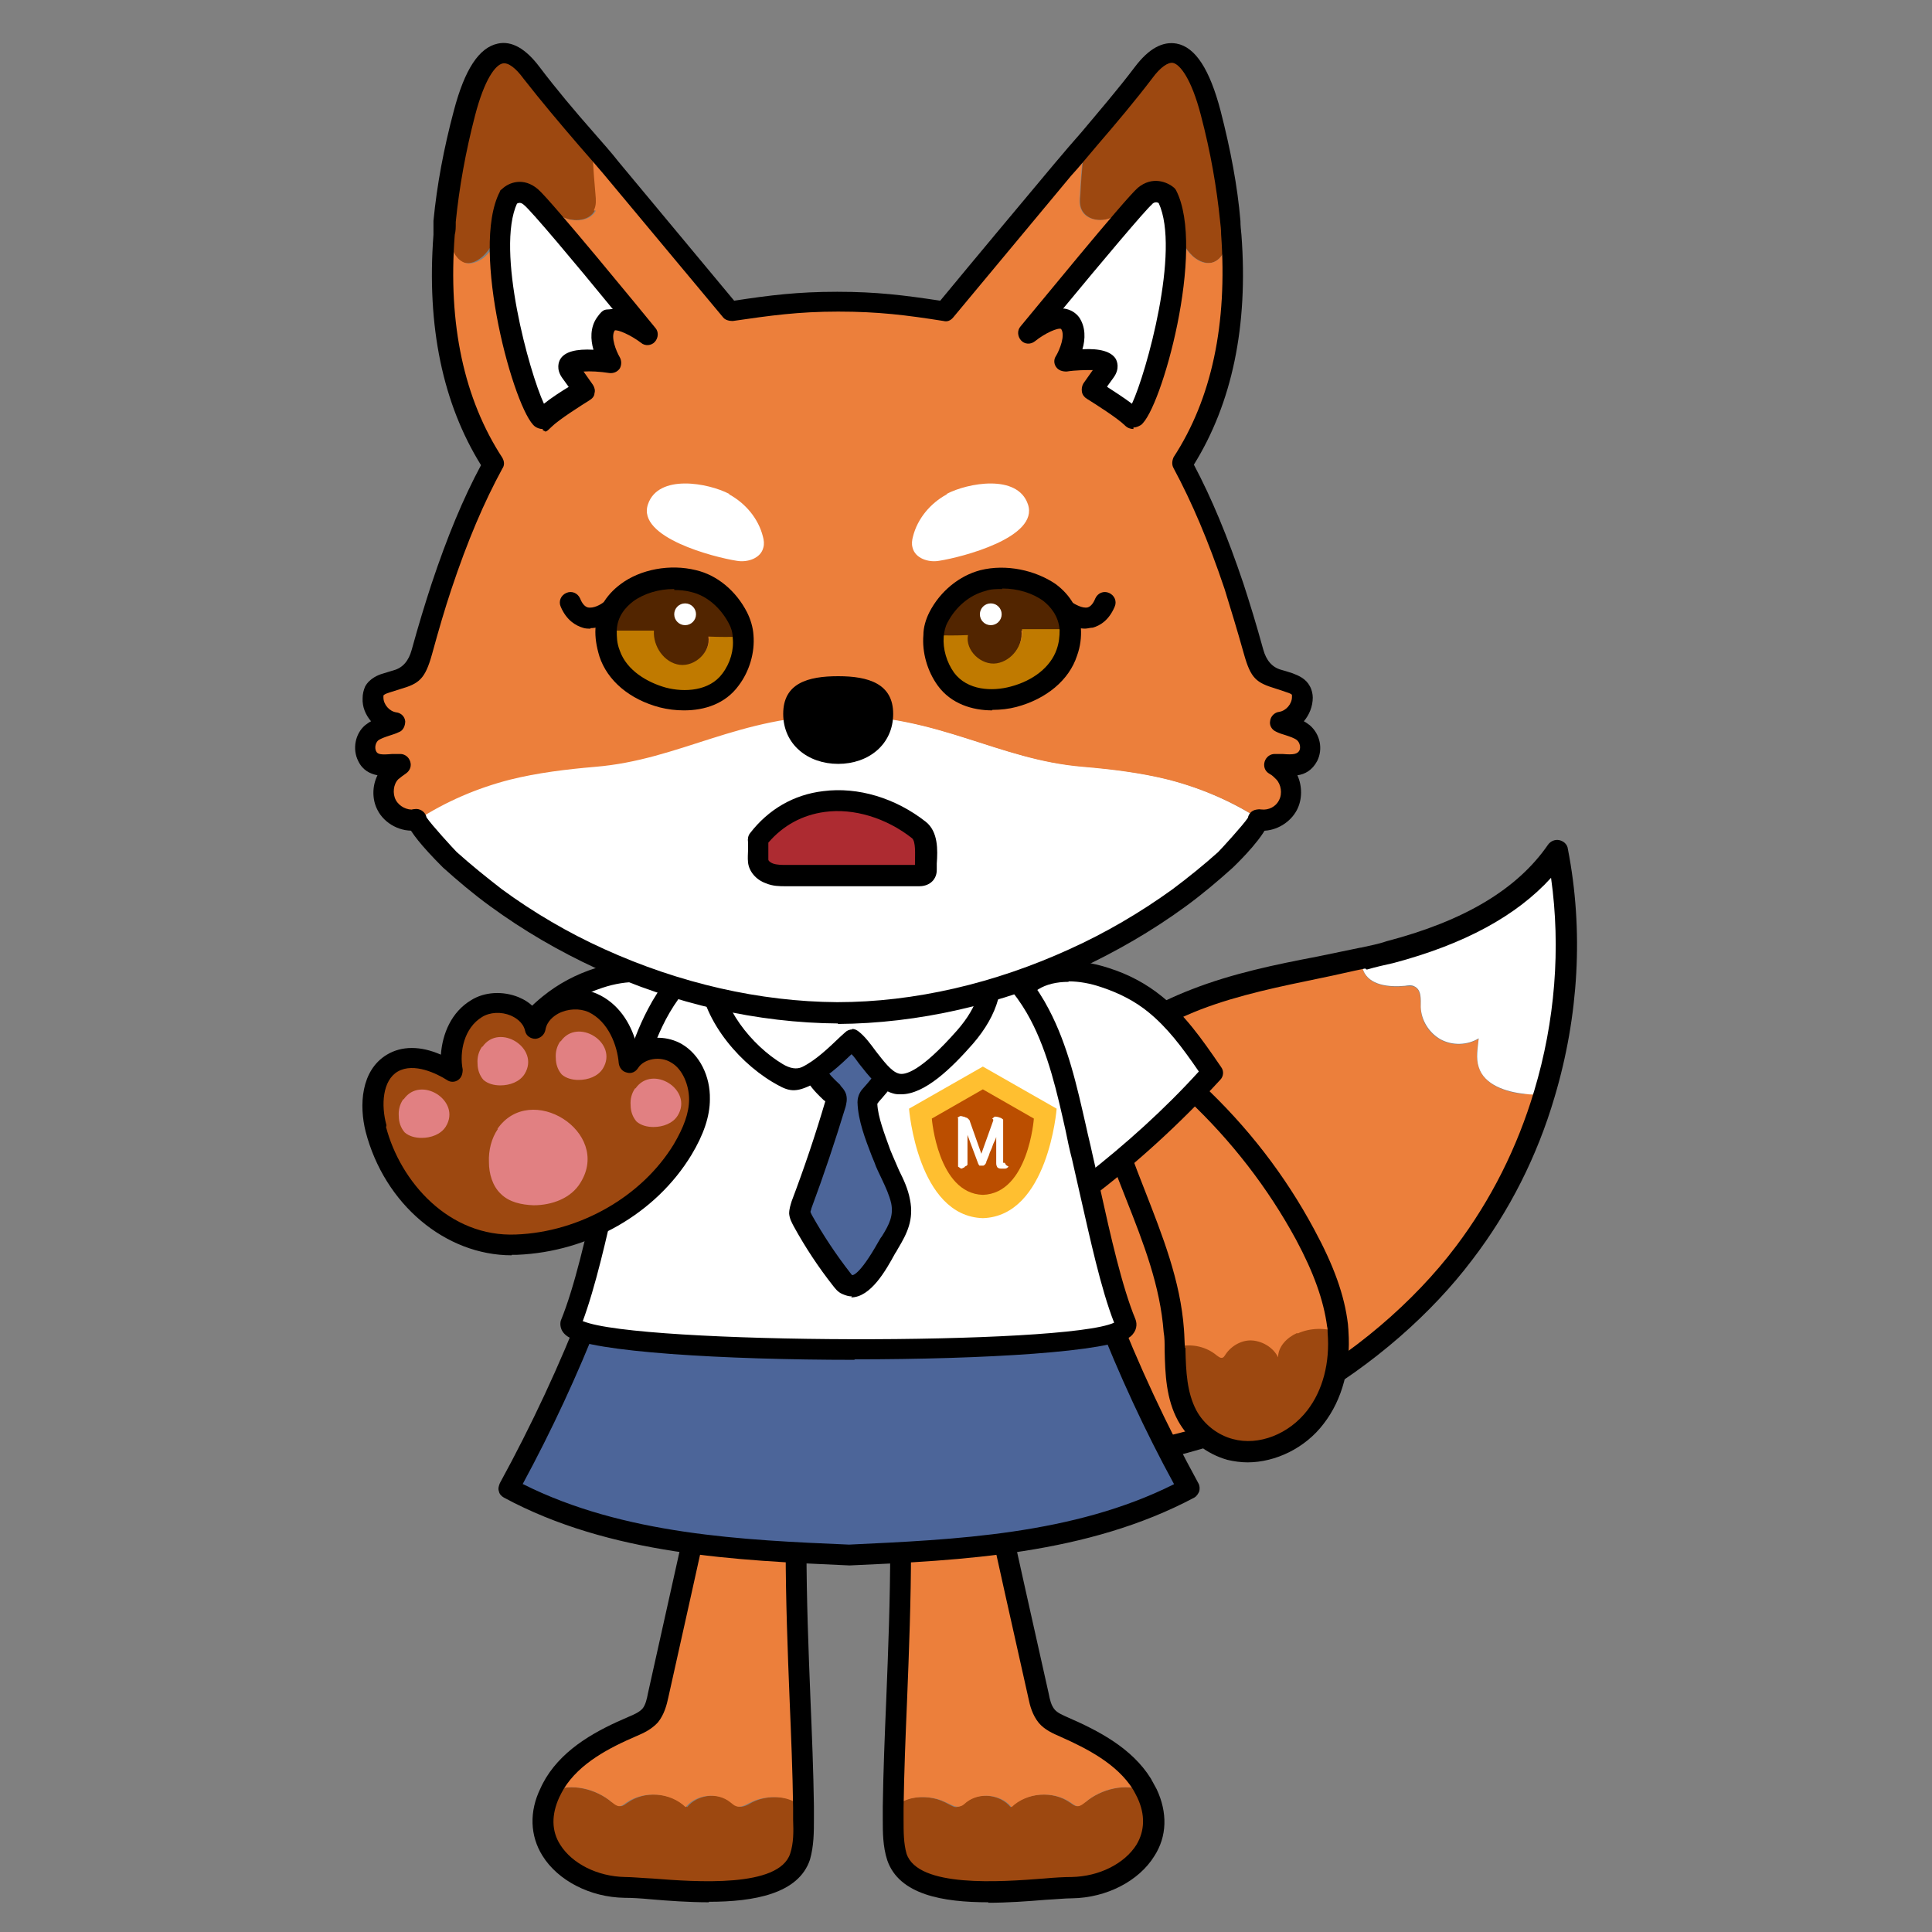 <?xml version="1.0" encoding="UTF-8"?>
<svg xmlns="http://www.w3.org/2000/svg" version="1.1" viewBox="0 0 390 390">
  <rect x="0" y="0" width="390" height="390" fill="#808080" stroke="none"/>
  <!-- Generator: Adobe Illustrator 28.7.1, SVG Export Plug-In . SVG Version: 1.2.0 Build 142)  -->
  <g>
    <g id="_레이어_1" data-name="레이어_1">
      <g>
        <g>
          <path d="M307.8,220.7c1.3.1,2.7.1,4,0-3.4,11.6-8.9,22.5-16.2,32.2-17.8,23.6-51.6,44-82.4,40.5-32.1-3.6-20.5-41.9-8.8-60.5,8.7-13.8,21.6-25.2,36.9-31.1,10.8-4.1,22.3-5.8,33.7-8.3-.1.8,0,1.8.2,2.5,1.2,3,5.2,3.4,8.4,3.1.6,0,1.4-.1,1.9.1,1.4.7,1.2,2.6,1.3,4.2,0,2.7,1.7,5.3,4,6.5,2.3,1.3,5.4,1.2,7.7-.2-.3,1.9-.7,3.9,0,5.8,1.2,3.6,5.5,5,9.2,5.4h0Z" style="fill: #ec7f3b;"/>
          <path d="M280.5,192.1c13.1-3.4,26.2-9.3,33.9-20.3,3.2,16.2,2.1,33.2-2.7,49-1.4.2-2.7.2-4,0-3.7-.4-8.1-1.8-9.2-5.4-.6-1.8-.2-3.8,0-5.8-2.3,1.4-5.3,1.5-7.7.2-2.3-1.3-3.9-3.8-4-6.5,0-1.6.2-3.5-1.3-4.2-.5-.3-1.3-.2-1.9-.1-3.2.3-7.2-.1-8.4-3.1-.3-.8-.3-1.7-.2-2.5h0c1.8-.4,3.6-.8,5.4-1.3h.2Z" style="fill: #fff;"/>
        </g>
        <path d="M220.1,295.9c-2.4,0-4.8-.1-7.1-.4-9.8-1.1-16.6-5.4-20.2-12.5-7.7-16,2.9-40.6,9.7-51.3,9.2-14.8,22.7-26.1,38.1-32,8.2-3.2,16.9-5,25.3-6.6,2.9-.6,5.8-1.2,8.7-1.8h.1c1.7-.4,3.5-.7,5.2-1.3,15.7-4.1,26.4-10.5,32.6-19.5.5-.7,1.4-1.1,2.3-.9.8.2,1.6.8,1.7,1.8,3.2,16.4,2.2,33.7-2.7,50.1-3.5,11.9-9.1,23-16.6,32.8-16.3,21.6-47.2,41.7-77.3,41.7h.1ZM275.6,195.5h0c-3,.6-5.8,1.3-8.8,1.9-8.2,1.7-16.7,3.4-24.5,6.4-14.4,5.6-27.2,16.3-35.9,30.3-7.3,11.7-15.8,33.8-9.4,47,2.9,5.8,8.4,9.2,16.6,10.1,30.5,3.5,63.5-17.3,80.3-39.6,7.1-9.4,12.4-20,15.8-31.4,4.2-14,5.4-28.8,3.4-43-7,7.7-17.5,13.4-31.8,17.2-1.8.4-3.6.8-5.3,1.3h-.2Z"/>
      </g>
      <g>
        <g>
          <path d="M219.1,363.8c3.1-2.6,8.2-4,12-2.2.2,0,.4.2.5.3,5,10.7-4.6,18.8-15.2,19-8.2.2-31.9,4.1-35.4-6.1-.8-2.4-.8-5-.7-7.6v-2.5c1.1-.8,2.3-1.4,3.6-1.7,2.2-.5,4.8-.2,6.8.8s2,1.2,3,.8.8-.5,1.2-.8c2.6-2.1,7-1.6,9.1,1,3.2-3,8.5-3.4,12-.9.5.3.9.7,1.4.7s1.1-.5,1.5-.8h.2Z" style="fill: #9d4810;"/>
          <path d="M230.6,360c.4.6.7,1.3,1,1.9-.1-.1-.3-.2-.5-.3-3.8-1.8-8.9-.5-12,2.2-.5.4-1,.8-1.5.8s-1-.4-1.4-.7c-3.6-2.5-8.9-2.1-12,.9-2.1-2.6-6.4-3.1-9.1-1-.4.3-.7.7-1.2.8-1,.4-2-.4-3-.8-2-1-4.6-1.3-6.8-.8-1.3.3-2.5.9-3.6,1.7.4-17.4,1.5-34.8,1.5-52.1s-1.2-13.2,2.4-17c3.1-3.2,10.9-1.6,15,0,3.5,15.6,6.9,31.1,10.4,46.6.3,1.4.7,3,1.6,4.1,1,1.1,2.3,1.7,3.6,2.2,6,2.6,12.1,5.9,15.6,11.4h0Z" style="fill: #ec7f3b;"/>
        </g>
        <path d="M199.5,384c-9.1,0-18-1.5-20.4-8.5-.9-2.8-.9-5.6-.9-8.3v-2.5c.1-7.2.4-14.4.7-21.6.4-10,.8-20.3.8-30.4s0-1.9,0-3c-.2-5.2-.5-11.7,3-15.5,4-4.2,12.8-2.3,17.3-.5l1.1.4.2,1.1c1.9,8.6,3.8,17.1,5.7,25.7l4.7,21c.2,1.1.5,2.4,1.2,3.2.6.7,1.6,1.1,2.7,1.6,6.2,2.7,12.9,6.2,16.7,12.3.4.7.8,1.5,1.2,2.2,2.2,4.7,2.1,9.5-.5,13.5-3.1,5-9.6,8.4-16.6,8.5-1.4,0-3.2.2-5.3.3-3.6.3-7.7.6-11.7.6h.1ZM190.1,295.9c-1.9,0-3.5.4-4.3,1.2-2.3,2.5-2.1,8.2-1.9,12.4v3.2c0,10.2-.4,20.6-.8,30.6-.3,7.2-.6,14.4-.7,21.6h0v2.4c0,2.5,0,4.8.6,6.9,2.3,6.9,18.9,5.7,27.8,5,2.2-.2,4.1-.3,5.5-.3,5.6-.1,10.7-2.7,13.1-6.5,1.7-2.8,1.8-6.1.2-9.5-.3-.6-.6-1.2-.9-1.7-3.2-5.1-9.2-8.2-14.6-10.6-1.6-.7-3.2-1.4-4.4-2.8-1.3-1.6-1.8-3.5-2.1-5l-4.7-21c-1.8-8.2-3.6-16.3-5.5-24.5-2.4-.8-5.2-1.3-7.4-1.3h0Z"/>
      </g>
      <g>
        <g>
          <path d="M123.5,363.8c-3.1-2.6-8.2-4-12-2.2-.2,0-.4.2-.5.3-5,10.7,4.6,18.8,15.2,19,8.2.2,31.9,4.1,35.4-6.1.8-2.4.8-5,.7-7.6v-2.5c-1.1-.8-2.3-1.4-3.6-1.7-2.2-.5-4.8-.2-6.8.8-.9.5-2,1.2-3,.8s-.8-.5-1.2-.8c-2.6-2.1-6.9-1.6-9,1-3.2-3-8.5-3.4-12-.9-.5.3-.9.7-1.4.7s-1.1-.5-1.5-.8h-.3Z" style="fill: #9d4810;"/>
          <path d="M112,360c-.4.6-.7,1.3-1,1.9,0-.1.3-.2.5-.3,3.8-1.8,8.9-.5,12,2.2.5.4,1,.8,1.5.8s1-.4,1.4-.7c3.6-2.5,8.9-2.1,12,.9,2.1-2.6,6.4-3.1,9-1,.4.3.8.7,1.2.8,1,.4,2.1-.4,3-.8,2-1,4.6-1.3,6.8-.8,1.3.3,2.5.9,3.6,1.7-.4-17.4-1.5-34.8-1.5-52.1s1.2-13.2-2.4-17c-3.1-3.2-10.9-1.6-15,0-3.5,15.6-6.9,31.1-10.4,46.6-.3,1.4-.7,3-1.6,4.1-1,1.1-2.3,1.7-3.6,2.2-6,2.6-12.1,5.9-15.6,11.4h0Z" style="fill: #ec7f3b;"/>
        </g>
        <path d="M143.1,384c-4.1,0-8.2-.3-11.7-.6-2.1-.2-3.9-.3-5.3-.3-7-.1-13.5-3.5-16.6-8.5-2.5-4-2.7-8.9-.4-13.6.3-.7.7-1.4,1.1-2.1,3.8-6.2,10.5-9.7,16.6-12.3,1.2-.5,2.3-1,2.9-1.7.6-.7.9-2,1.1-3.1l4.7-21.1c1.9-8.5,3.8-17,5.7-25.6l.2-1.1,1.1-.4c4.6-1.8,13.4-3.7,17.3.5,3.5,3.8,3.2,10.3,3,15.5v3c0,10.1.4,20.4.8,30.4.3,7.2.6,14.4.7,21.6v2.5c0,2.7,0,5.5-.8,8.3-2.3,6.9-11.3,8.5-20.4,8.5h0ZM145,297.2c-1.8,8.2-3.6,16.3-5.4,24.4l-4.7,21.1c-.3,1.4-.8,3.4-2.1,5-1.3,1.4-2.8,2.1-4.2,2.7-5.6,2.4-11.6,5.5-14.8,10.7-.3.5-.6,1.1-.9,1.7-1.6,3.5-1.6,6.8.2,9.6,2.4,3.8,7.5,6.4,13.1,6.5,1.4,0,3.3.2,5.5.3,8.9.7,25.5,1.9,27.8-5,.7-2.1.7-4.4.6-6.9v-2.4h0c-.1-7.3-.4-14.5-.7-21.6-.4-10-.8-20.4-.8-30.6s0-2,0-3.2c.2-4.2.4-10-1.9-12.4-1.7-1.8-7.2-1.4-11.7.1h0Z"/>
      </g>
      <g>
        <path d="M222.9,263.9c4.8,12.5,10.5,24.8,17,36.6-20.7,11.1-45.1,12.4-68.6,13.4-23.5-1.1-47.9-2.3-68.6-13.4,6.5-11.8,12.2-24,17-36.6h103.2Z" style="fill: #4c6599;"/>
        <path d="M171.4,316c-22.7-1-48.2-2.1-69.7-13.7-.5-.3-.9-.7-1-1.3-.2-.5,0-1.1.2-1.6,6.4-11.7,12.1-23.9,16.9-36.3.3-.8,1.1-1.4,2-1.4h103.2c.9,0,1.7.5,2,1.4,4.8,12.4,10.5,24.6,16.9,36.3.3.5.3,1.1.2,1.6-.2.5-.5,1-1,1.3-21.6,11.5-47,12.7-69.5,13.7h-.2ZM105.6,299.6c20.3,10.2,44.5,11.3,65.8,12.2,21.2-1,45.3-2,65.6-12.2-5.9-10.8-11.1-22.1-15.6-33.6h-100.3c-4.5,11.5-9.7,22.7-15.6,33.6h.1Z"/>
      </g>
      <g>
        <g>
          <g>
            <path d="M245.6,273.8c-2.1-1.7-4.9-2.4-7.5-1.8-.3,0-.6.1-.9.3,0-1.2,0-2.5-.2-3.7-1.1-15.2-9.4-28.9-13.5-43.6-1.6-5.8,1.5-9.3,7.4-9.8,4.5-.4,7.2,2.2,10.3,5.1,8.9,8.3,16.4,18.1,22.2,28.8,3.1,5.7,5.7,11.8,6.5,18.3,0,.5.1,1,.1,1.4-2.7-1-5.7-.9-8.3.3-2,.9-3.8,2.7-3.8,4.9-1-1.9-3-3.3-5.1-3.4s-4.3,1-5.5,2.8c-.2.3-.4.7-.8.7s-.7-.2-1-.5v.2Z" style="fill: #ec7f3b;"/>
            <path d="M261.9,269.2c2.6-1.2,5.6-1.2,8.3-.3.5,6.1-.8,12.4-4.5,17.1-3.9,5.2-11,8.2-17.3,6.5-3.7-1-6.9-3.6-8.7-6.9-2.2-4-2.3-8.8-2.5-13.5.3-.1.6-.2.9-.3,2.6-.6,5.5.1,7.5,1.8.3.2.6.5,1,.5s.6-.4.8-.7c1.2-1.8,3.4-3,5.5-2.8s4.2,1.5,5.1,3.4c0-2.2,1.8-4,3.8-4.9h.1Z" style="fill: #9d4810;"/>
          </g>
          <path d="M251.9,295.2c-1.4,0-2.8-.2-4.1-.5-4.3-1.2-7.9-4.1-10-7.9-2.4-4.4-2.6-9.4-2.7-14.2v-.2c0-1.2,0-2.4-.2-3.5-.7-9.3-4-17.8-7.6-26.9-2.1-5.3-4.2-10.7-5.8-16.3-1.1-4.2,0-6.9,1-8.5,1.6-2.3,4.5-3.7,8.3-4,5.4-.5,8.7,2.6,11.8,5.6,9.2,8.6,16.8,18.4,22.7,29.4,3.9,7.2,6.1,13.2,6.8,19.1,0,.4.1.9.1,1.4.5,7.2-1.2,13.8-5,18.7-3.7,4.9-9.7,7.8-15.4,7.8h.1ZM239.3,272.2v.2c.1,4.5.3,8.7,2.2,12.3,1.5,2.8,4.3,5,7.4,5.8,5.2,1.4,11.3-1,15-5.8,3.1-4,4.6-9.6,4.1-15.7,0-.5,0-.9-.1-1.2-.7-5.3-2.7-10.9-6.3-17.6-5.7-10.5-13.1-20-21.8-28.2-3-2.9-5.2-4.9-8.7-4.6-1.7.1-4,.6-5.2,2.2-.8,1.2-1,2.8-.4,4.9,1.5,5.3,3.6,10.7,5.6,15.8,3.5,9,7.2,18.2,7.9,28.1.1,1.2.1,2.5.2,3.7h-2.1,2.2Z"/>
        </g>
        <g>
          <path d="M233.1,202.7c4.5,3.6,7.8,8.3,11.6,13.8-7.9,8.6-16.6,16.6-25.9,23.6-4-3.7-2.8-2.9-5.9-7.4-5.4-7.8-10.5-16.7-9.4-26.1,1.2-10.7,10.9-12.2,19.6-9.3,4,1.3,7.3,3.1,10,5.4h0Z" style="fill: #fff;"/>
          <path d="M218.8,242.3c-.5,0-1-.2-1.4-.6-2.9-2.6-3.3-3.2-4.4-4.9-.4-.6-.9-1.5-1.8-2.8-5.8-8.4-11-17.5-9.8-27.5.5-4.6,2.6-8.2,5.9-10.3,4.1-2.6,10.1-2.9,16.5-.8,4.1,1.3,7.6,3.2,10.7,5.7h0c4.6,3.7,7.9,8.3,12,14.3.6.8.5,1.9-.2,2.6-8,8.7-16.8,16.8-26.2,23.9-.4.3-.8.4-1.3.4h0ZM215.7,198.2c-2.4,0-4.5.5-6.1,1.5-2.2,1.4-3.6,3.8-4,7.2-1,8.6,3.8,17,9.1,24.7,1,1.4,1.5,2.3,2,3,.7,1.1.9,1.5,2.3,2.8,8.2-6.4,16-13.4,23-21.1-3.5-5.1-6.4-8.9-10.2-12-2.7-2.2-5.8-3.8-9.4-5-2.3-.8-4.6-1.2-6.7-1.2h0Z"/>
        </g>
      </g>
      <g>
        <path d="M111,202.7c-4.5,3.6-7.8,8.3-11.6,13.8,7.9,8.6,16.6,16.6,25.9,23.6,4-3.7,2.8-2.9,5.9-7.4,5.4-7.8,10.5-16.7,9.4-26.1-1.2-10.7-10.9-12.2-19.6-9.3-4,1.3-7.3,3.1-10,5.4Z" style="fill: #fff;"/>
        <path d="M125.2,242.3c-.4,0-.9-.1-1.3-.4-9.4-7.1-18.2-15.2-26.1-23.9-.7-.7-.7-1.8-.2-2.6,4.1-6,7.4-10.6,12-14.3h0c3.1-2.5,6.6-4.4,10.7-5.7,6.3-2.1,12.3-1.8,16.5.8,3.3,2.1,5.3,5.7,5.9,10.3,1.2,10-4,19.2-9.8,27.5-.9,1.3-1.4,2.2-1.8,2.8-1.1,1.7-1.5,2.3-4.4,4.9-.4.4-.9.6-1.4.6h0ZM102.1,216.4c7.1,7.6,14.8,14.7,23,21.1,1.4-1.3,1.6-1.7,2.3-2.8.4-.7,1-1.6,2-3,5.3-7.7,10.1-16,9.1-24.7-.4-3.3-1.7-5.8-4-7.2-3-1.9-7.8-2.1-12.9-.4-3.6,1.2-6.6,2.8-9.4,5h0c-3.8,3.1-6.7,7-10.2,12h0Z"/>
      </g>
      <g>
        <g>
          <path d="M218.5,233.4c-2.3-9.7-4-19.8-8.6-28.7-4.7-8.9-13.2-16.5-23.2-16.8-4.2-.1-11.2,2-15.4,1.7-4.2.2-11.2-1.9-15.4-1.7-10,.3-18.6,7.9-23.2,16.8-4.7,8.9-6.3,18.9-8.6,28.7-2.2,9.3-5.2,24.9-8.8,33.7-1.9,6.3,115.1,7.5,112,0-3.6-8.9-6.6-24.4-8.8-33.7h0Z" style="fill: #fff;"/>
          <path d="M172.5,274.5c-26.4,0-53.2-1.6-57.9-4.7-1.8-1.2-1.5-2.8-1.4-3.2,2.8-6.8,5.2-17.5,7.1-26.1.6-2.8,1.2-5.3,1.7-7.6.5-1.9.9-3.8,1.3-5.7,1.8-7.9,3.6-16.1,7.5-23.5,4.4-8.5,13.3-17.6,25-17.9,2.2,0,4.9.4,7.8.9,2.8.5,5.6,1,7.5.9,2.2.1,5-.4,7.8-.9,2.9-.5,5.6-1,7.8-.9,11.7.3,20.6,9.4,25,17.9,3.9,7.4,5.7,15.6,7.5,23.5.4,1.9.9,3.8,1.3,5.7.5,2.2,1.1,4.8,1.7,7.6,1.9,8.6,4.3,19.3,7,25.8.4,1,.3,2.4-1,3.5-3.8,3.1-29.6,4.6-55.8,4.6h.1ZM117.7,266.7c11.3,4.7,97.3,4.9,107.2.3-2.7-6.9-4.9-17.2-6.8-25.5-.6-2.7-1.2-5.3-1.7-7.5h0c-.5-1.9-.9-3.8-1.3-5.8-1.7-7.6-3.5-15.6-7.1-22.4-3.9-7.4-11.5-15.4-21.4-15.6-1.8,0-4.4.4-7,.8-3,.5-6.1,1-8.5.9-2.2.1-5.3-.4-8.3-.9-2.5-.4-5.1-.9-7-.8-9.9.2-17.5,8.2-21.4,15.6-3.6,6.9-5.4,14.8-7.1,22.5-.4,1.9-.9,3.8-1.3,5.7-.5,2.2-1.1,4.8-1.7,7.5-1.8,8.2-4.1,18.3-6.7,25.3h0ZM225.3,268h0Z"/>
        </g>
        <g>
          <path d="M168,220.5c.3.3.6.6.7,1,.1.4,0,.9-.1,1.3-2,6.9-4.3,13.6-6.9,20.3-.2.5-.4,1-.4,1.6s.3,1.1.6,1.6c2.3,4.1,5,8.1,7.9,11.9.3.4.6.8,1.1,1,3.5,1.8,7.4-6.5,8.7-8.7,1.6-2.7,2.8-5,2.1-8.2-.6-3-2.4-5.7-3.5-8.6-1.3-3.5-3.1-7.7-3.2-11.4,0-.6.4-1.1.8-1.6,1.3-1.6,2.7-3.1,3.7-5,1-1.8,1.4-4,.7-6-1.7-4.8-8.5-4.8-11.7-1.7-1.3,1.3-2.6,3.2-3.7,4.7-2.1,2.9.9,5.5,3.1,7.6v.2Z" style="fill: #4c6599;"/>
          <path d="M172,261.7c-.7,0-1.3-.2-2-.5-.9-.4-1.4-1.1-1.8-1.6-3-3.8-5.7-7.9-8-12.1-.3-.6-.8-1.4-.9-2.5,0-1,.3-1.8.5-2.5,2.5-6.6,4.8-13.4,6.8-20.2h0l-.3-.2c-2.3-2.2-6.1-5.8-3.1-10.1l.5-.8c1-1.4,2.1-3.1,3.4-4.3,2.4-2.3,6.2-3.3,9.4-2.5,2.8.6,4.8,2.4,5.8,5,.8,2.3.5,5-.9,7.7-.9,1.7-2.1,3.1-3.3,4.5l-.7.8c-.2.3-.3.4-.3.4.1,2.7,1.5,6.2,2.6,9.3l.5,1.2c.4,1,.9,2,1.3,3,.9,1.8,1.8,3.7,2.2,5.9.8,4-.6,6.8-2.4,9.8-.2.3-.3.6-.6,1-1.8,3.3-4.9,8.9-8.9,8.9l.2-.2ZM169.5,219c.4.4,1,1,1.3,1.9.3,1.1,0,2-.1,2.5-2.1,6.9-4.4,13.8-6.9,20.5,0,.2-.2.6-.2.7s.2.5.3.7c2.3,4.1,4.9,8,7.7,11.6.1.1.3.4.4.5,0,0,1.3.4,5.3-6.7.3-.5.5-.9.7-1.1,1.5-2.4,2.4-4.2,1.9-6.7-.4-1.7-1.1-3.2-1.9-4.9-.5-1.1-1.1-2.2-1.5-3.4l-.5-1.2c-1.3-3.4-2.8-7.2-2.9-10.9,0-1.5.8-2.5,1.3-3l.7-.8c1.1-1.3,2.1-2.5,2.8-3.8.8-1.5,1-3.1.6-4.3-.5-1.5-1.8-2.1-2.7-2.3-1.9-.5-4.2.2-5.5,1.5s-2,2.4-2.9,3.7l-.5.8c-.7,1-.2,2,2.6,4.6l.3.3-1.5,1.5,1.5-1.5-.3-.2ZM166.8,222.3h0Z"/>
        </g>
        <g>
          <path d="M143.3,195.7c0,8.2,7.1,16.8,13.6,20.7,2.7,1.6,3.2,2,5.9.7,3.4-1.6,6.7-5,9.2-7.4,2.7,2.2,5.4,7.9,8.8,8.9,4.6,1.3,11.3-6.4,14-9.4,3.9-4.4,6.5-9.9,4.5-15.8-4.1-12-17.5-16.7-29.2-16.1-8.3.4-19.3,3.8-24.3,10.9-1.7,2.4-2.5,4.9-2.5,7.5h0Z" style="fill: #fff;"/>
          <path d="M181.9,220.9c-.6,0-1.1,0-1.7-.2-2.8-.8-4.9-3.6-6.8-6-.5-.7-1-1.4-1.5-1.9-2.4,2.3-5.2,4.9-8.3,6.3-3.5,1.7-4.8,1-7.7-.7-7.5-4.5-14.9-13.7-14.8-22.7h0c0-3.2,1-6.1,2.9-8.7,5.5-7.5,17-11.3,26-11.7,12.4-.6,26.9,4.6,31.3,17.6,1.9,5.8.2,11.9-4.9,17.8-4.3,4.9-9.7,10.2-14.5,10.2h0ZM172,207.7c.5,0,.9.2,1.3.5,1.3,1,2.4,2.5,3.5,4,1.5,1.9,3.1,4.1,4.6,4.5,1.2.4,4.4-.3,11.8-8.7,4.2-4.8,5.6-9.4,4.1-13.7-3.7-10.9-16.3-15.2-27.1-14.7-7.7.4-18.1,3.6-22.7,10-1.4,1.9-2.1,4-2.1,6.3h0c0,7.3,6.4,15.2,12.6,18.9,1.5.9,2.8,1.1,3.9.6,2.7-1.3,5.4-3.9,7.7-6.1l1-.9c.4-.4.9-.6,1.5-.6h-.1Z"/>
        </g>
        <g>
          <path d="M198.4,245.9c13.2-.4,14.9-22.1,14.9-22.1l-14.9-8.5-14.9,8.5s1.7,21.7,14.9,22.1Z" style="fill: #ffbf30;"/>
          <path d="M198.4,241.2c9.2-.3,10.3-15.4,10.3-15.4l-10.3-5.9-10.3,5.9s1.2,15.1,10.3,15.4Z" style="fill: #bb4e00;"/>
          <path d="M203.6,235.5c-.3.3-.5.4-.7.4h-.9c-.4,0-.6-.2-.7-.3-.1-.2-.2-.4-.2-.8v-5.3c-.1.4-.3.8-.5,1.2s-.3.9-.5,1.3c-.2.4-.4.9-.5,1.3-.2.4-.3.8-.5,1.2,0,.1,0,.2-.1.3,0,.1-.1.2-.2.3,0,0-.2.2-.3.2h-.8s-.1-.2-.2-.3l-2.2-5.9v6c0,.1-.2.2-.3.3-.2,0-.3.2-.4.3-.2,0-.3.2-.6.2l-.6-.4v-9.7s0-.1-.1-.2l.5-.3c.2,0,.4,0,.6.1.2,0,.4.1.6.2.2,0,.4.2.5.3s.3.3.3.5l2.3,6.5,2.4-6.7h0v-.2q0,0-.2-.2l.5-.4c.6,0,1,.2,1.3.3.3.2.4.3.4.3v8.7s.2.1.3,0l.3.5.5.3Z" style="fill: #fff;"/>
        </g>
      </g>
      <g>
        <g>
          <path d="M254.3,165.4h-.1c.7.1-6.2,7.6-6.7,8.1-3,2.7-6.1,5.3-9.3,7.7-6.6,4.9-13.7,9-21.2,12.4-14.9,6.8-31.3,10.8-47.8,10.9-16.5-.1-32.9-4.1-47.9-10.9-7.4-3.4-14.5-7.5-21.1-12.4-3.2-2.4-6.4-4.9-9.4-7.7-.5-.5-7.4-8-6.7-8.1h0c5.7-3.7,12-6.4,18.6-8.1,5.6-1.4,11.4-2.1,17.2-2.6,17.2-1.4,29-10.4,49.3-10.4s32.1,9,49.3,10.4c5.8.5,11.5,1.2,17.2,2.6,6.6,1.7,12.9,4.4,18.6,8.1h0Z" style="fill: #fff;"/>
          <path d="M247.6,47.4c0,.8,0,1.5-.1,2.3-.4,1.7-1.7,3.3-3.4,3.4-1.2,0-2.4-.6-3.3-1.4-1.6-1.5-2.7-3.6-3.1-5.8-1.2,1.2-2.5,2.4-4.2,3s-3.7,0-4.6-1.3c-1.1-1.7-.2-4-.7-6-1.5,1.2-3,2.4-4.9,2.7-1.9.4-4-.2-4.9-1.9-.5-1-.4-2.1-.3-3.2.1-2.3.3-4.6.5-6.9l-1.3-1.1c4.6-5.4,9.3-10.8,13.6-16.5,7.2-9.6,11.5.4,13.6,8.1,1.9,7.2,3.3,14.5,4,21.8,0,.9.1,1.8.2,2.7h-1.1Z" style="fill: #9d4810;"/>
          <path d="M115,44.3c-1.8-.4-3.4-1.6-4.9-2.7-.5,2,.4,4.2-.7,6-.9,1.4-3,1.8-4.6,1.3s-3-1.8-4.2-3c-.4,2.2-1.5,4.3-3.1,5.8-.9.8-2,1.5-3.3,1.4-1.7,0-3.1-1.7-3.4-3.4,0-.7-.2-1.5,0-2.3h-1c0-1,0-1.9.2-2.8.7-7.4,2.1-14.6,4-21.8,2-7.8,6.3-17.7,13.6-8.1,4.3,5.7,9,11.1,13.6,16.5l-1.3,1.1c0,2.3.3,4.6.5,6.9,0,1.1,0,2.3-.3,3.2-.8,1.7-3,2.3-4.9,1.9h-.2Z" style="fill: #9d4810;"/>
          <path d="M119.9,42.4c.5-1,.4-2.1.3-3.2-.2-2.3-.4-4.6-.5-6.9l1.3-1.1c1,1.1,1.9,2.2,2.8,3.3,7.9,9.5,15.8,19,23.7,28.5,8-1.2,13.6-2,21.6-2s13.6.8,21.6,2c7.9-9.5,15.8-19,23.7-28.5.9-1.1,1.8-2.2,2.8-3.3l1.3,1.1c-.2,2.3-.4,4.6-.5,6.9-.1,1.1-.2,2.3.3,3.2.8,1.7,3,2.3,4.9,1.9,1.8-.4,3.4-1.6,4.9-2.7.5,2-.4,4.2.7,6,.9,1.4,3,1.8,4.6,1.3s3-1.8,4.2-3c.4,2.2,1.5,4.3,3.1,5.8.9.8,2.1,1.5,3.3,1.4,1.8,0,3.1-1.7,3.4-3.4.2-.8.2-1.5.1-2.3h1c1.2,15.9-1,32.6-9.9,46.2,4.3,7.9,7.6,16.3,10.5,24.8,1.4,4.3,2.7,8.7,4,13.2,1.5,5.4,2.3,4.5,7.3,6.3.9.3,1.8.8,2.3,1.6.2.4.3.9.4,1.4,0,2.5-2.1,4.8-4.5,5.1,1.5.6,3.4.9,4.8,2,1.3,1.1,1.7,3.1,1,4.6-1.3,2.6-4.5,1.8-6.9,1.8.7.5,1.3.9,1.8,1.4,1.7,1.7,2.1,4.5,1,6.7-1.1,2.1-3.5,3.4-5.8,3h0c-5.7-3.7-12-6.4-18.6-8.1-5.6-1.4-11.4-2.1-17.2-2.6-17.2-1.4-29.1-10.4-49.3-10.4s-32.1,9-49.3,10.4c-5.8.5-11.6,1.2-17.2,2.6-6.6,1.7-12.9,4.4-18.6,8.1h0c-2.3.4-4.8-1-5.8-3-1.1-2.1-.7-4.9.9-6.7.6-.6,1.2-1,1.9-1.4-2.4,0-5.5.8-6.9-1.8-.8-1.5-.4-3.6,1-4.6,1.3-1.1,3.2-1.3,4.8-2-2.4-.3-4.5-2.5-4.5-5.1s0-1,.3-1.4c.5-.8,1.4-1.3,2.3-1.6,5-1.7,5.7-.9,7.3-6.3,1.2-4.4,2.5-8.8,4-13.2,2.9-8.5,6.1-16.9,10.5-24.8-8.9-13.6-11.1-30.3-9.9-46.2h1c0,.8,0,1.6,0,2.4.4,1.7,1.7,3.3,3.4,3.4,1.2,0,2.4-.6,3.3-1.4,1.7-1.5,2.8-3.6,3.1-5.8,1.2,1.2,2.6,2.4,4.2,3s3.7,0,4.6-1.3c1.1-1.7.2-4,.7-6,1.5,1.2,3,2.4,4.9,2.7s4-.2,4.9-1.9h-.4Z" style="fill: #ec7f3b;"/>
        </g>
        <g>
          <path d="M169.2,206.6c-16.2-.1-33.1-3.9-48.8-11.1-7.6-3.5-14.8-7.7-21.5-12.6-3.3-2.4-6.5-5.1-9.5-7.8-4.6-4.6-6.4-7.1-7.1-8.6-.2-.3-.4-.7-.4-1.1,0-1.2.9-2.1,2.1-2.1h0c1,0,1.9.7,2.1,1.7,1,1.5,5.4,6.3,6.1,7,2.9,2.6,6,5.1,9.1,7.5,6.4,4.7,13.4,8.8,20.7,12.1,15.2,6.9,31.4,10.6,47,10.7,15.6,0,31.8-3.8,46.9-10.7,7.3-3.3,14.3-7.4,20.8-12.1,3.2-2.4,6.3-4.9,9.2-7.5.6-.6,5-5.4,6-6.9.2-1,1-1.7,2.1-1.7s2.2.9,2.2,2.1-.2,1-.5,1.4c-1.6,3.3-6.8,8.2-6.9,8.3-3,2.7-6.2,5.4-9.5,7.8-6.7,4.9-14,9.1-21.5,12.6-15.7,7.2-32.5,11-48.7,11.1h0Z"/>
          <path d="M255.1,167.6h-1.1c-1.2-.2-1.9-1.3-1.8-2.4.2-1.2,1.3-1.9,2.4-1.8,1.5.2,3-.6,3.6-1.9.7-1.3.4-3.2-.6-4.2s-.9-.8-1.5-1.2c-.8-.5-1.1-1.5-.8-2.4s1.1-1.5,2-1.5h1.6c2.3.2,3,0,3.4-.7.3-.6.1-1.6-.5-2.1-.5-.4-1.4-.7-2.3-1-.7-.2-1.3-.4-1.9-.7-.9-.4-1.4-1.3-1.2-2.2.1-.9.9-1.7,1.8-1.8,1.4-.2,2.6-1.6,2.6-3v-.4c0-.1-.2-.3-1.2-.6-.8-.3-1.5-.5-2.1-.7-3.9-1.2-5-2-6.4-7s-2.7-9.2-3.9-13.1c-3.3-9.8-6.6-17.5-10.3-24.4-.4-.7-.3-1.5,0-2.2,7.7-11.8,10.9-26.9,9.6-45,0-.9-.1-1.8-.2-2.6-.7-6.9-1.9-13.9-3.9-21.5-1.9-7.3-4.2-10.2-5.6-10.5-1-.2-2.6.9-4.2,3.1-3.5,4.6-7.3,9.1-11,13.4l-2.7,3.2c-.9,1.1-1.8,2.1-2.7,3.1-8,9.6-15.9,19.1-23.8,28.6-.5.6-1.2.9-1.9.7-7.6-1.2-13.2-1.9-21.3-1.9s-13.7.8-21.3,1.9c-.7,0-1.5-.2-1.9-.7l-24.1-28.9c-.8-.9-1.6-1.9-2.4-2.8l-2.7-3.1c-3.7-4.3-7.5-8.8-11.1-13.4-1.6-2.2-3.1-3.3-4.2-3.1-1.5.3-3.7,3.2-5.6,10.5-1.9,7.3-3.2,14.5-3.9,21.5v.3c0,.8,0,1.5-.2,2.3-1.4,18.1,1.9,33.2,9.6,45,.4.7.5,1.5,0,2.2-3.7,6.8-7,14.5-10.3,24.4-1.3,3.9-2.5,8-3.9,13.1-1.4,5-2.6,5.9-6.4,7-.6.2-1.3.4-2.2.7-1,.3-1.1.5-1.2.6v.4c0,1.4,1.2,2.8,2.6,3,.9.1,1.7.8,1.8,1.8,0,.9-.4,1.9-1.3,2.2-.6.3-1.3.5-1.9.7-.9.3-1.8.6-2.3,1-.5.5-.7,1.4-.4,2.1.3.7,1,.8,3.3.6h1.6c.9,0,1.7.6,2,1.5s0,1.8-.8,2.4c-.6.4-1.1.8-1.6,1.2-1,1-1.2,2.9-.5,4.2s2.3,2.1,3.7,1.9c1.1-.2,2.2.6,2.4,1.8.2,1.2-.6,2.2-1.8,2.4-3.2.5-6.6-1.3-8-4.1-1.1-2.1-1.1-4.8,0-7-1.5-.3-3-1-3.9-2.9-1.2-2.4-.6-5.5,1.4-7.2.4-.3.8-.6,1.2-.8-1.1-1.3-1.8-2.9-1.7-4.7,0-.8.2-1.6.5-2.3.9-1.7,2.8-2.4,3.5-2.6.9-.3,1.7-.5,2.3-.7,1.8-.5,3-1.9,3.6-4.1,1.4-5.1,2.7-9.3,4-13.3,3.2-9.6,6.4-17.3,10-24-7.7-12.4-11-28-9.6-46.5,0-.7,0-1.5,0-2.4v-.4c.7-7.3,2.1-14.7,4.1-22.2,2.2-8.4,5.1-12.8,8.9-13.6,2.8-.6,5.6,1,8.4,4.7,3.4,4.5,7.2,9,10.9,13.2l2.7,3.1c.8.9,1.6,1.9,2.4,2.9l23.3,28c7.2-1.1,12.8-1.8,20.8-1.8s13.5.7,20.8,1.8c7.6-9.2,15.3-18.4,23-27.6,1-1.2,1.9-2.2,2.8-3.3l2.7-3.1c3.6-4.3,7.4-8.7,10.8-13.2,2.8-3.7,5.6-5.2,8.4-4.7,3.8.7,6.7,5.2,8.9,13.6,2,7.8,3.4,15.1,4,22.2,0,.9.1,1.9.2,2.8,1.4,18.4-1.9,34-9.6,46.4,3.6,6.8,6.8,14.5,10,24,1.3,4,2.6,8.2,4,13.3.6,2.2,1.8,3.6,3.6,4.1.7.2,1.4.4,2.3.7,1.3.5,2.7,1.1,3.5,2.6.4.7.6,1.6.6,2.3,0,1.8-.7,3.5-1.8,4.8.4.2.8.5,1.2.8,2.1,1.8,2.7,4.8,1.5,7.2-1,1.9-2.5,2.7-4,2.9,1,2.2,1,4.9-.1,7-1.3,2.5-4.1,4.2-6.9,4.2h.2Z"/>
        </g>
        <g>
          <path d="M207.7,67.3s6.3-4.9,8.3-2c2,2.8-.9,7.7-.9,7.7,0,0,10.6-1.6,8,2l-2.6,3.7s6.1,3.7,8.1,5.7,13-33,6.9-44.8c0,0-2-2-4.5,0s-23.4,27.7-23.4,27.7h0Z" style="fill: #fff;"/>
          <path d="M228.8,86.6c-.6,0-1.2-.2-1.7-.7-1.5-1.5-6.1-4.4-7.7-5.4-.5-.3-.9-.8-1-1.4s0-1.2.3-1.7l1.9-2.7c-1.3,0-3.4,0-5.3.3-.8,0-1.6-.2-2.1-.9-.5-.7-.5-1.6,0-2.3.7-1.2,1.9-4.1,1-5.4-.6-.3-3.2.8-5.3,2.5-.9.7-2.1.6-2.8-.2-.7-.8-.8-2-.1-2.8,2.2-2.6,21.2-25.9,23.7-28,2.9-2.4,5.9-1.2,7.3,0,.2.2.3.3.4.5,6.1,11.8-3,44.4-7.1,47.4-.5.3-1,.5-1.5.5v.2ZM223.5,78.1c1.4.9,3.4,2.2,5,3.4,2.9-6.2,9.8-31,5.4-40.5-.6-.4-1.2,0-1.4.3-1.3,1.1-10.3,11.8-17.9,21h.3c1.2.2,2.2.8,2.9,1.7,1.4,2,1.3,4.5.7,6.5,3.6-.2,5.8.5,6.7,1.9.3.5.9,2-.4,3.8l-1.3,1.8h0Z"/>
        </g>
        <g>
          <path d="M130.6,67.3s-6.3-4.9-8.3-2c-2,2.8.9,7.7.9,7.7,0,0-10.6-1.6-8,2l2.6,3.7s-6.1,3.7-8.1,5.7-13-33-6.9-44.8c0,0,2-2,4.5,0,2.4,2,23.4,27.7,23.4,27.7h0Z" style="fill: #fff;"/>
          <path d="M109.5,86.6c-.5,0-1.1-.2-1.5-.5-4.1-3-13.2-35.7-7.1-47.4,0-.2.2-.4.4-.5,1.4-1.4,4.4-2.5,7.3,0,2.5,2.1,21.5,25.3,23.7,28,.7.8.6,2-.1,2.8-.7.8-2,.9-2.8.2-2.1-1.6-4.7-2.7-5.3-2.5-.9,1.3.3,4.2,1,5.4.4.7.4,1.6,0,2.3-.5.7-1.3,1-2.1.9-1.9-.3-3.9-.4-5.2-.3l1.9,2.7c.3.5.5,1.1.3,1.7,0,.6-.5,1.1-1,1.4-1.6,1-6.2,3.9-7.7,5.4s-1.1.7-1.7.7v-.2ZM104.4,41c-4.4,9.5,2.5,34.3,5.4,40.5,1.5-1.2,3.5-2.5,5-3.4l-1.3-1.8c-1.3-1.8-.7-3.3-.4-3.8.9-1.5,3.2-2.1,6.7-1.9-.6-2-.7-4.5.7-6.5s1.7-1.5,2.9-1.7h.3c-7.6-9.3-16.5-19.9-17.9-21-.2-.2-.8-.7-1.4-.3h0Z"/>
        </g>
      </g>
      <path d="M180.3,144.1c0,6.2-5,10.1-11.1,10.1s-11.1-3.9-11.1-10.1,5-7.6,11.1-7.6,11.1,1.5,11.1,7.6Z"/>
      <g>
        <g>
          <g>
            <g>
              <path d="M189.4,124.7c-.6,1.2-1,2.5-1,3.8,2.3.1,4.6.1,6.9,0-.5,3.1,2.7,6.1,5.8,5.7s5.4-3.7,5.1-6.9h9.7c-.5-8-10-11.8-17.6-9.9-3.9,1-7.1,3.9-8.9,7.4h0Z" style="fill: #522500;"/>
              <path d="M188.4,128.4c-.3,3.1.7,6.3,2.5,8.7,3.2,4.3,9,4.8,13.7,3.6,4.6-1.2,9.2-4.2,10.7-8.9.6-1.7.8-3.3.7-4.8h-9.7c.3,3.2-2,6.4-5.1,6.9s-6.4-2.6-5.8-5.7c-2.3.1-4.6.1-6.9,0v.2Z" style="fill: #c07a00;"/>
            </g>
            <path d="M200.3,143.4c-4,0-8.3-1.3-11-5-2.1-2.9-3.2-6.7-2.9-10.2,0-1.6.5-3.2,1.2-4.6,2.2-4.3,6.1-7.4,10.3-8.5,5.2-1.3,11.1,0,15.2,2.8,3.1,2.3,4.8,5.4,5.1,9,.1,1.7-.1,3.6-.8,5.5-1.6,4.9-6.2,8.7-12.2,10.3-1.5.4-3.2.6-4.9.6h0ZM202.3,118.9c-1.2,0-2.3,0-3.4.4-3.1.8-5.9,3.1-7.6,6.3-.5.9-.7,1.9-.8,2.9h0c-.2,2.5.6,5.2,2.1,7.3,2.7,3.6,7.7,3.8,11.4,2.8,4.6-1.2,8.1-4,9.3-7.5.5-1.4.6-2.7.6-3.9-.2-2.9-1.9-4.8-3.3-5.9-2.2-1.6-5.2-2.5-8.2-2.5h-.1ZM188.4,128.4h0Z"/>
          </g>
          <circle cx="200" cy="124" r="2.2" style="fill: #fff;"/>
          <path d="M219.1,126.9c-2.7,0-5-1.6-5.3-1.9-.9-.7-1.1-2-.4-3,.7-.9,2-1.1,3-.4.5.3,2.1,1.3,3.2,1,.6-.2,1.1-.8,1.5-1.8.5-1.1,1.7-1.6,2.8-1.1s1.6,1.7,1.1,2.8c-1.2,2.8-3,3.8-4.4,4.2-.5,0-1.1.2-1.6.2h0Z"/>
        </g>
        <path d="M191.1,99.8c-3.3,1.8-5.9,4.9-6.8,8.5-.2.7-.3,1.5-.1,2.2.5,2.2,3.2,3.1,5.4,2.7,4.5-.7,20.2-4.7,17.9-11.4-2.1-6.2-12.2-4.3-16.4-2.1h0Z" style="fill: #fff;"/>
      </g>
      <g>
        <g>
          <g>
            <g>
              <path d="M149.9,128.4c.3,3.1-.7,6.3-2.5,8.7-3.2,4.3-8.9,4.8-13.6,3.6-4.6-1.2-9.2-4.2-10.7-8.9-.6-1.7-.8-3.3-.7-4.8h9.7c-.2,3.2,2,6.4,5.2,6.9s6.4-2.6,5.8-5.7c2.3.1,4.6.1,6.9,0v.2Z" style="fill: #c07a00;"/>
              <path d="M148.9,124.7c.6,1.2,1,2.5,1,3.8-2.3.1-4.6.1-6.9,0,.5,3.1-2.7,6.1-5.8,5.7s-5.4-3.7-5.2-6.9h-9.7c.5-8,10-11.8,17.6-9.9,3.9,1,7.1,3.9,8.9,7.4h.1Z" style="fill: #522500;"/>
            </g>
            <path d="M138.1,143.4c-1.7,0-3.3-.2-4.9-.6-6.1-1.6-10.6-5.4-12.2-10.3-.6-2-.9-3.8-.8-5.6.2-3.6,2-6.7,5.1-9,4-3,10-4.1,15.2-2.8,4.3,1,8.1,4.2,10.3,8.5.7,1.4,1.2,3,1.3,4.6.3,3.5-.8,7.3-3,10.2-2.7,3.7-6.9,5-11,5h0ZM136,118.9c-3,0-6,.9-8.2,2.5-1.4,1.1-3.2,2.9-3.3,5.9,0,1.2,0,2.5.6,4,1.4,4.1,5.7,6.5,9.3,7.5,3.8,1,8.8.7,11.4-2.8,1.6-2.1,2.4-4.8,2.1-7.3h0c0-1-.3-2-.8-2.9-1.7-3.2-4.5-5.6-7.6-6.3-1.1-.3-2.3-.4-3.4-.4v-.2Z"/>
          </g>
          <circle cx="138.3" cy="124" r="2.2" style="fill: #fff;"/>
          <path d="M119.2,126.9c-.5,0-1.1,0-1.6-.2-1.3-.4-3.2-1.4-4.4-4.2-.5-1.1,0-2.3,1.1-2.8s2.3,0,2.8,1.1c.4,1,.9,1.6,1.5,1.8,1.2.3,2.7-.6,3.2-1,.9-.7,2.3-.5,3,.4s.5,2.2-.4,2.9c-.3.2-2.6,1.9-5.3,1.9h.1Z"/>
        </g>
        <path d="M147.2,99.8c3.3,1.8,5.9,4.9,6.8,8.5.2.7.3,1.5.1,2.2-.5,2.2-3.2,3.1-5.4,2.7-4.5-.7-20.2-4.7-17.9-11.4,2.1-6.2,12.2-4.3,16.4-2.1h0Z" style="fill: #fff;"/>
      </g>
      <g>
        <path d="M185.4,167.7c-9.8-7.7-24.3-8.8-32.5,1.9.4,1.7,0,2.5.1,4.2.2,1.2,1.2,2.1,2.3,2.5s2.3.4,3.5.4h26.5c.4,0,.9,0,1.2-.3s.2-.6.3-.9c0-2.5.6-6.3-1.4-7.8h0Z" style="fill: #ad2b31;"/>
        <path d="M158.6,178.9c-1.2,0-2.6,0-4-.6-2-.7-3.4-2.4-3.6-4.2-.1-1,0-1.8,0-2.4v-1.7c-.1-.6,0-1.3.4-1.8,3.7-4.8,8.8-7.8,14.8-8.5,7-.9,14.6,1.4,20.7,6.2h0c2.5,2,2.4,5.7,2.2,8.4v1.2c0,.4,0,1.4-.8,2.3-.9,1-2.2,1.1-2.7,1.1h-27ZM155.1,170.2v3.3c0,.3.4.6.9.8.8.3,1.8.3,2.8.3h25.9v-.5c0-1.6.2-4.2-.6-4.9-5.2-4.1-11.8-6.1-17.6-5.3-4.5.6-8.4,2.7-11.4,6.2h0Z"/>
      </g>
      <g>
        <g>
          <path d="M75.9,227.9c-1.2-4.7-.9-10.7,3.3-13.2,3.7-2.2,8.4-.6,12.1,1.7-.8-4.8.8-10.2,4.9-12.7s10.7-.6,11.8,4.1c.8-4.9,7.2-7.3,11.6-5.3,4.5,2,6.9,7.1,7.4,12,1.9-3.1,6.5-3.7,9.6-1.8s4.7,5.7,4.6,9.3c0,3.6-1.5,7.1-3.4,10.1-7,11.5-20.2,18.7-33.5,19.2-13.8.6-25-10.2-28.4-23.4h0Z" style="fill: #9d4810;"/>
          <path d="M103.3,253.4c-13.4,0-25.7-10.3-29.5-25h0c-1.3-5.2-1-12.3,4.3-15.5,3-1.8,6.8-1.8,10.9,0,.3-4.2,2.1-8.6,6.1-11,2.7-1.7,6.4-1.9,9.6-.6,1.2.5,2.3,1.2,3.1,2.1.8-.9,1.7-1.7,2.9-2.3,3.1-1.6,6.8-1.8,9.8-.5,4.3,1.9,6.8,5.9,7.9,9.9,2.8-1.4,6.4-1.4,9.3.3,3.5,2.1,5.7,6.4,5.6,11.1,0,3.5-1.3,7.2-3.7,11.2-7.2,11.9-20.7,19.6-35.2,20.2h-1.1ZM77.9,227.4c2.9,11.2,12.8,22.4,26.3,21.8,12.9-.5,25.4-7.7,31.8-18.2,2-3.4,3.1-6.3,3.1-9.1s-1.3-6.1-3.6-7.4c-2.2-1.4-5.5-.8-6.7,1.1-.5.8-1.4,1.2-2.3.9-.9-.2-1.5-1-1.6-1.9-.3-3.6-2.1-8.4-6.1-10.3-1.8-.8-4.2-.7-6.1.3-.9.5-2.3,1.5-2.6,3.3-.2,1-1,1.7-2,1.8-1,0-1.9-.6-2.1-1.6-.4-1.8-2-2.7-2.9-3.1-1.9-.8-4.2-.7-5.8.3-3.6,2.2-4.6,7-3.9,10.6,0,.8-.2,1.6-.9,2.1-.7.5-1.6.5-2.3,0-1.9-1.2-6.6-3.6-9.9-1.7-3.1,1.8-3.4,6.8-2.3,10.8h0v.3Z"/>
        </g>
        <path d="M100.5,227.9c-1.3,1.9-1.9,4.3-1.8,6.7,0,2.3.7,4.8,2.4,6.4,1.7,1.7,4.2,2.2,6.6,2.3,3.7,0,7.6-1.4,9.5-4.6,6.3-10.2-10.1-20.5-16.8-10.8h.1Z" style="fill: #e18082;"/>
        <path d="M81.4,221.9c-.7,1-1,2.2-.9,3.4,0,1.2.4,2.4,1.2,3.3.9.8,2.2,1.1,3.4,1.1,1.9,0,3.9-.7,4.9-2.3,3.2-5.2-5.1-10.4-8.5-5.5h0Z" style="fill: #e18082;"/>
        <path d="M97.3,211.3c-.7,1-1,2.2-.9,3.4,0,1.2.4,2.4,1.2,3.3.9.8,2.2,1.1,3.4,1.1,1.9,0,3.9-.7,4.9-2.3,3.2-5.2-5.1-10.4-8.5-5.5h0Z" style="fill: #e18082;"/>
        <path d="M113.1,210.2c-.7,1-1,2.2-.9,3.4,0,1.2.4,2.4,1.2,3.3.9.8,2.2,1.1,3.4,1.1,1.9,0,3.9-.7,4.9-2.3,3.2-5.2-5.1-10.4-8.5-5.5h0Z" style="fill: #e18082;"/>
        <path d="M128.2,219.7c-.7,1-1,2.2-.9,3.4,0,1.2.4,2.4,1.2,3.3.9.8,2.2,1.1,3.4,1.1,1.9,0,3.9-.7,4.9-2.3,3.2-5.2-5.1-10.4-8.5-5.5h0Z" style="fill: #e18082;"/>
      </g>
    </g>
  </g>
</svg>
